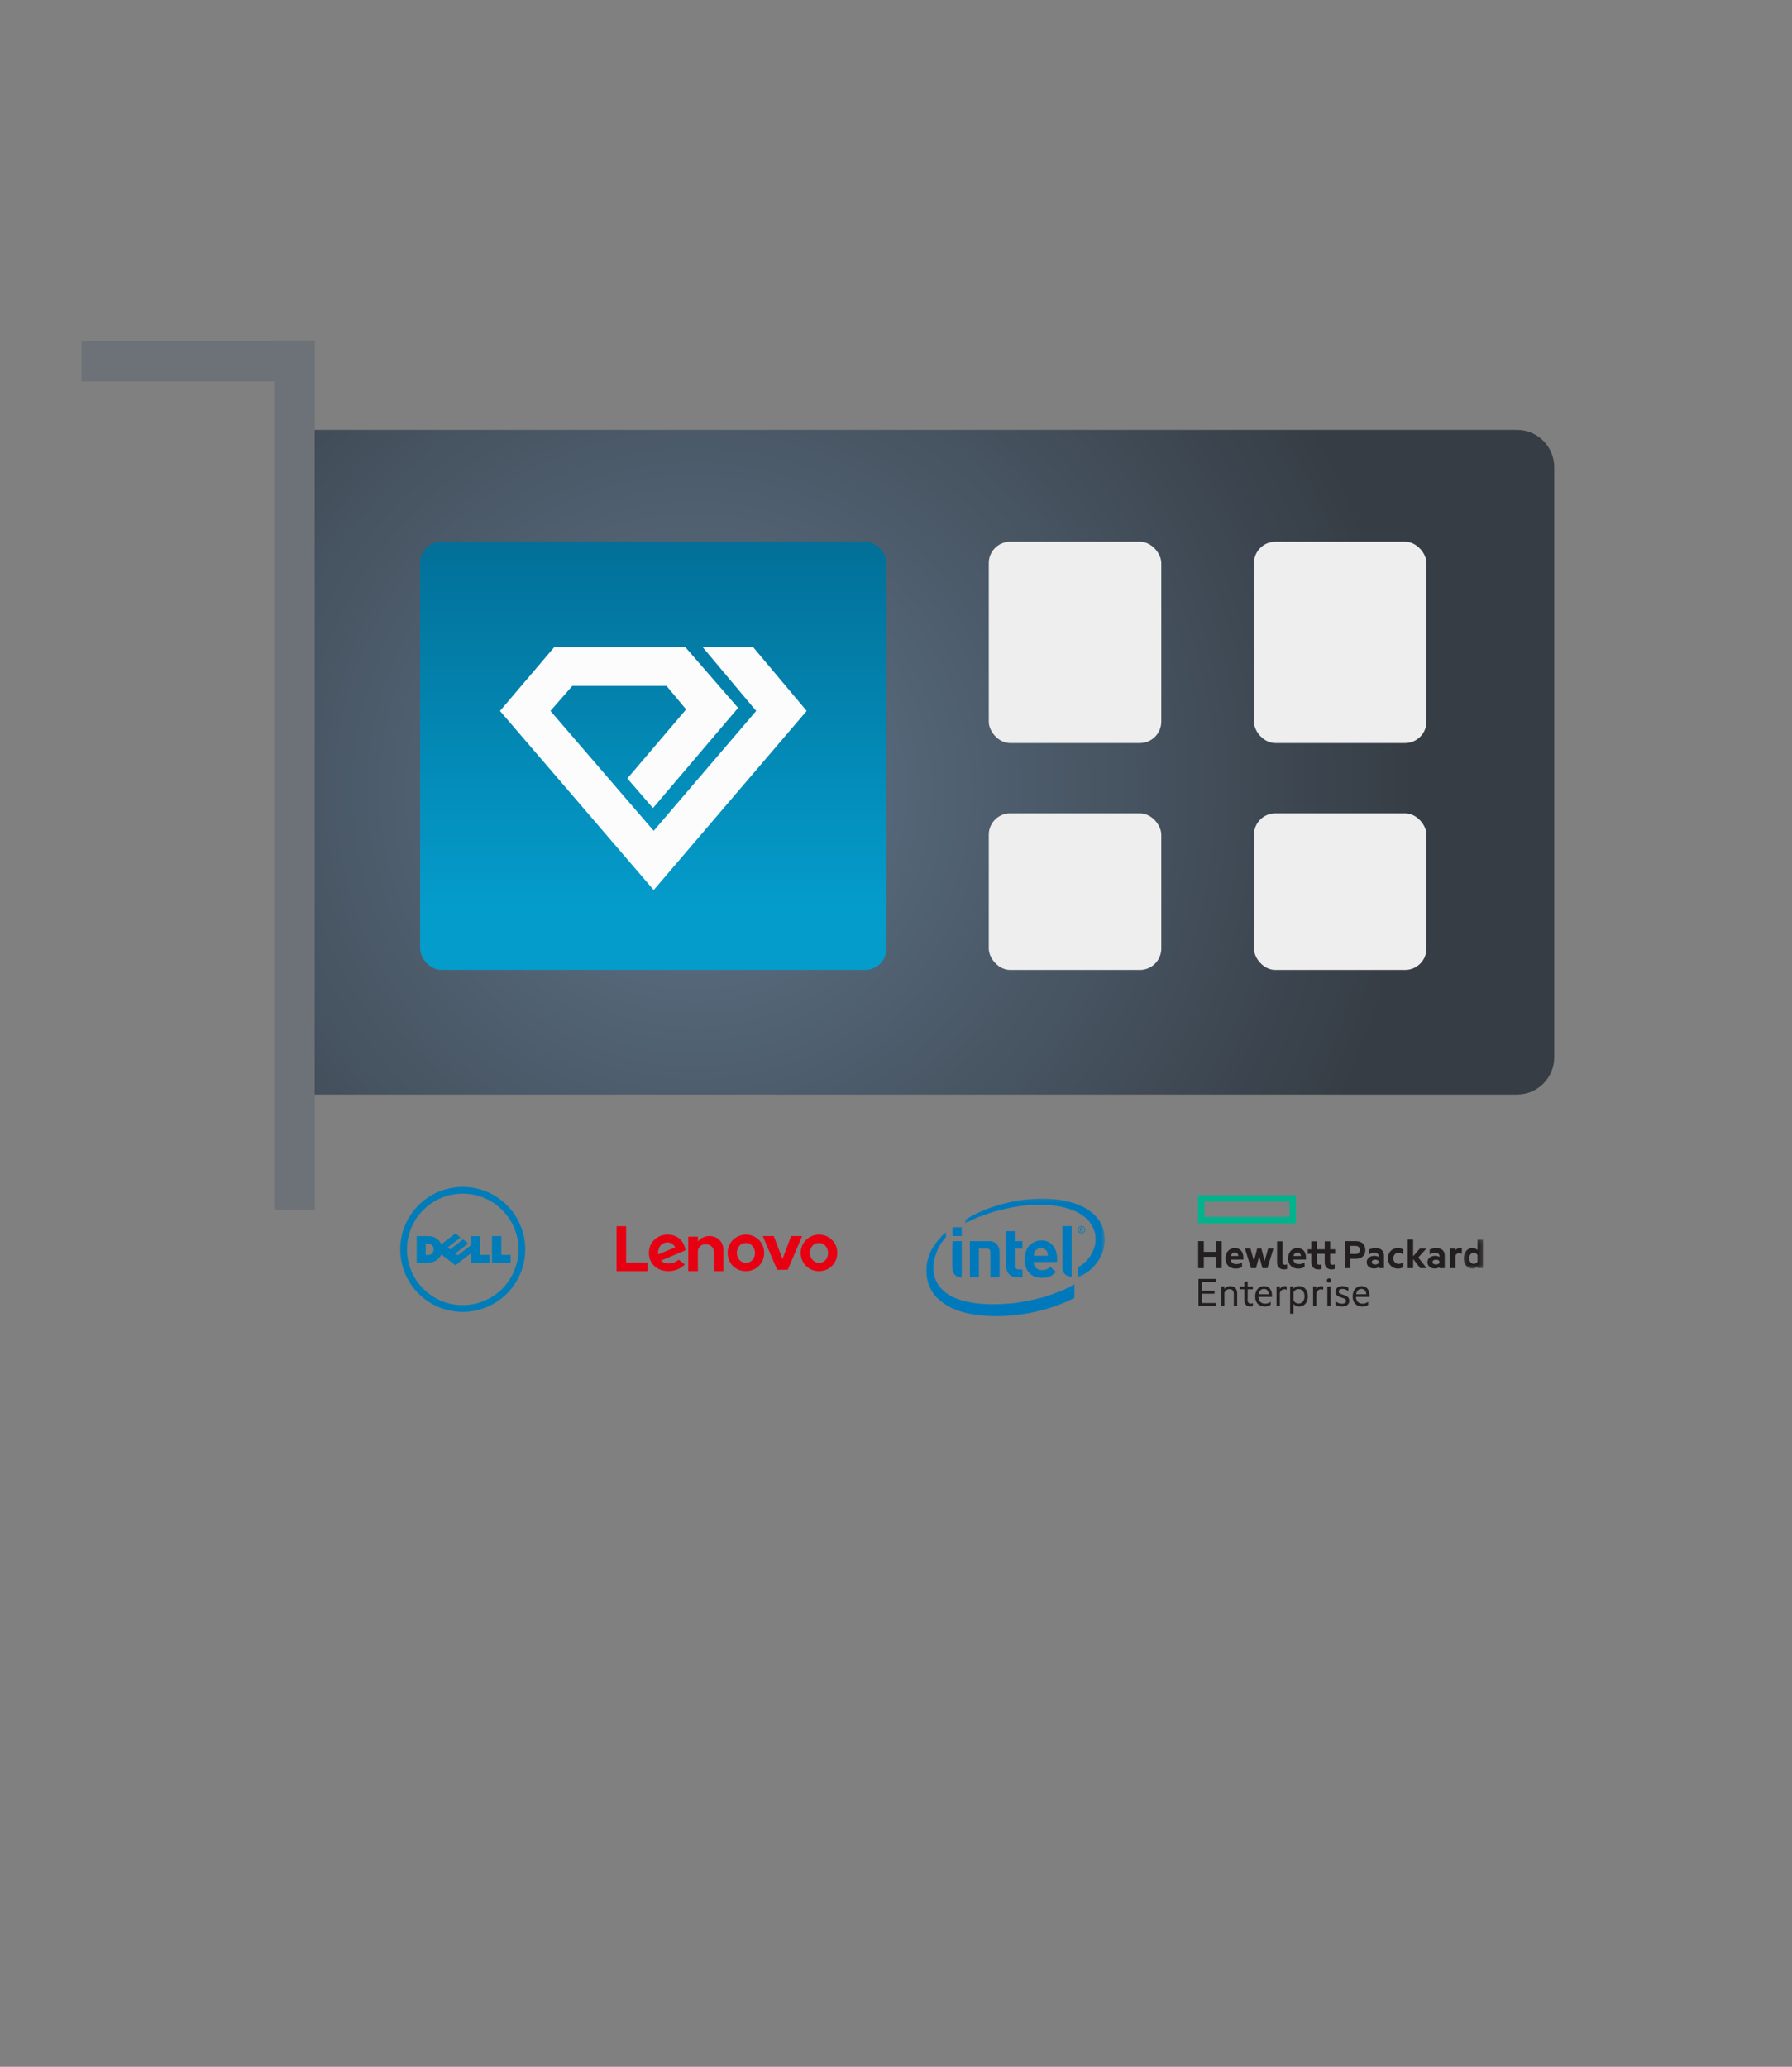 <?xml version="1.0" encoding="UTF-8"?> <svg xmlns="http://www.w3.org/2000/svg" xmlns:xlink="http://www.w3.org/1999/xlink" width="516px" height="595px" viewBox="0 0 516 595" version="1.1"><rect x="0" y="0" width="516" height="595" fill="#808080" stroke="none"/><title>diagram/5</title><defs><radialGradient cx="30.568%" cy="54.222%" fx="30.568%" fy="54.222%" r="108.732%" gradientTransform="translate(0.306,0.542),scale(0.536,1),translate(-0.306,-0.542)" id="radialGradient-1"><stop stop-color="#5F758A" offset="0%"></stop><stop stop-color="#363D45" offset="100%"></stop></radialGradient><linearGradient x1="50%" y1="-43.414%" x2="50%" y2="85.56%" id="linearGradient-2"><stop stop-color="#01597E" offset="0%"></stop><stop stop-color="#049CCB" offset="100%"></stop></linearGradient><polygon id="path-3" points="0.159 0.171 5.742 0.171 5.742 8.546 0.159 8.546"></polygon><polygon id="path-5" points="0.347 0.162 40.516 0.162 40.516 22.792 0.347 22.792"></polygon><polygon id="path-7" points="0 34.353 51.334 34.353 51.334 0.515 0 0.515"></polygon></defs><g id="diagram/5" stroke="none" stroke-width="1" fill="none" fill-rule="evenodd"><g id="Group-2" transform="translate(23, 98)"><g id="Group" fill-rule="nonzero"><polygon id="Combined-Shape" fill="#6D7278" points="67.614 -6.27492286e-13 67.614 250.216 55.939 250.216 55.939 11.817 0.46 11.818 0.46 0.215 55.939 0.214 55.939 -6.27492286e-13"></polygon><path d="M67.614,217.1 L413.828,217.1 C419.744,217.1 424.54,212.287 424.54,206.35 L424.54,36.507 C424.54,30.57 419.744,25.758 413.828,25.758 L67.614,25.758 L67.614,217.1 Z" id="Rectangle-4" fill="url(#radialGradient-1)"></path><rect id="Rectangle-Copy-30" fill="#EEEEEE" x="261.715" y="136.147" width="49.675" height="45.076" rx="6.16"></rect><rect id="Rectangle-Copy-31" fill="#EEEEEE" x="338.068" y="136.147" width="49.675" height="45.076" rx="6.16"></rect><rect id="Rectangle-Copy-37" fill="#EEEEEE" x="261.715" y="57.955" width="49.675" height="57.955" rx="6.16"></rect><rect id="Rectangle-Copy-38" fill="#EEEEEE" x="338.068" y="57.955" width="49.675" height="57.955" rx="6.16"></rect><rect id="Rectangle-Copy-27" fill="url(#linearGradient-2)" x="97.971" y="57.955" width="134.307" height="123.268" rx="6.16"></rect><polygon id="Fill-1-Copy-4" fill="#FCFCFC" points="179.337 88.312 194.743 106.664 165.233 141.184 135.506 106.664 141.799 99.454 168.922 99.454 174.563 106.227 157.639 126.109 165.016 134.629 189.535 105.79 174.346 88.312 136.591 88.312 120.969 106.664 165.233 158.225 209.28 106.664 193.875 88.312"></polygon></g><g id="HPE-logo" transform="translate(321.97, 245.893)"><path d="M28.193,0.192 L28.193,8.294 L0,8.294 L0,0.192 L28.193,0.192 Z M26.34,2.045 L1.853,2.045 L1.853,6.441 L26.34,6.441 L26.34,2.045 Z" id="Fill-1" fill="#00B38D" fill-rule="nonzero"></path><polygon id="Fill-2" fill="#231F20" fill-rule="nonzero" points="5.193 13.4 5.193 16.496 1.666 16.496 1.666 13.4 0.041 13.4 0.041 21.19 1.666 21.19 1.666 17.917 5.193 17.917 5.193 21.19 6.817 21.19 6.817 13.4"></polygon><g id="Group-45" transform="translate(0, 12.579)"><path d="M9.456,5.109 L11.6,5.109 C11.562,4.5 11.22,4.069 10.598,4.069 C10.078,4.069 9.633,4.399 9.456,5.109 L9.456,5.109 Z M9.405,6.137 C9.532,7.063 10.205,7.444 11.042,7.444 C11.663,7.444 12.108,7.304 12.666,6.949 L12.666,8.243 C12.196,8.586 11.562,8.738 10.801,8.738 C9.075,8.738 7.895,7.621 7.895,5.82 C7.895,4.043 9.012,2.813 10.56,2.813 C12.209,2.813 13.059,3.954 13.059,5.629 L13.059,6.137 L9.405,6.137 Z" id="Fill-3" fill="#231F20" fill-rule="nonzero"></path><polygon id="Fill-5" fill="#231F20" fill-rule="nonzero" points="19.175 6.555 20.19 2.939 21.713 2.939 19.987 8.611 18.54 8.611 17.614 5.134 16.688 8.611 15.242 8.611 13.516 2.939 15.089 2.939 16.104 6.555 17.031 2.939 18.236 2.939"></polygon><path d="M27.481,5.109 L29.625,5.109 C29.587,4.5 29.245,4.069 28.623,4.069 C28.103,4.069 27.659,4.399 27.481,5.109 L27.481,5.109 Z M27.43,6.137 C27.557,7.063 28.23,7.444 29.067,7.444 C29.689,7.444 30.133,7.304 30.691,6.949 L30.691,8.243 C30.222,8.586 29.587,8.738 28.826,8.738 C27.101,8.738 25.92,7.621 25.92,5.82 C25.92,4.043 27.037,2.813 28.585,2.813 C30.234,2.813 31.085,3.954 31.085,5.629 L31.085,6.137 L27.43,6.137 Z" id="Fill-7" fill="#231F20" fill-rule="nonzero"></path><path d="M45.331,2.203 L43.872,2.203 L43.872,4.525 L45.331,4.525 C46.168,4.525 46.575,4.043 46.575,3.371 C46.575,2.673 46.168,2.203 45.331,2.203 L45.331,2.203 Z M43.872,5.909 L43.872,8.611 L42.261,8.611 L42.261,0.821 L45.433,0.821 C47.082,0.821 48.173,1.709 48.173,3.371 C48.173,5.02 47.082,5.909 45.433,5.909 L43.872,5.909 Z" id="Fill-9" fill="#231F20" fill-rule="nonzero"></path><path d="M52.03,6.657 C51.891,6.353 51.472,6.162 51.028,6.162 C50.533,6.162 50.026,6.378 50.026,6.86 C50.026,7.355 50.533,7.558 51.028,7.558 C51.472,7.558 51.891,7.367 52.03,7.063 L52.03,6.657 Z M52.03,5.071 C52.03,4.525 51.561,4.183 50.762,4.183 C50.191,4.183 49.658,4.348 49.214,4.64 L49.214,3.282 C49.62,3.028 50.356,2.813 51.104,2.813 C52.665,2.813 53.541,3.612 53.541,4.995 L53.541,8.611 L52.03,8.611 L52.03,8.306 C51.84,8.497 51.282,8.713 50.66,8.713 C49.518,8.713 48.567,8.053 48.567,6.873 C48.567,5.794 49.518,5.058 50.762,5.058 C51.257,5.058 51.802,5.223 52.03,5.388 L52.03,5.071 Z" id="Fill-11" fill="#231F20" fill-rule="nonzero"></path><path d="M57.552,2.813 C58.123,2.813 58.681,2.939 59.087,3.257 L59.087,4.69 C58.707,4.348 58.25,4.183 57.742,4.183 C56.905,4.183 56.245,4.767 56.245,5.781 C56.245,6.784 56.905,7.38 57.742,7.38 C58.25,7.38 58.707,7.203 59.087,6.873 L59.087,8.294 C58.681,8.611 58.123,8.738 57.552,8.738 C55.94,8.738 54.684,7.596 54.684,5.781 C54.684,3.954 55.94,2.813 57.552,2.813" id="Fill-13" fill="#231F20" fill-rule="nonzero"></path><polygon id="Fill-15" fill="#231F20" fill-rule="nonzero" points="65.827 8.611 63.987 8.611 61.944 5.997 61.944 8.611 60.371 8.611 60.371 0.364 61.944 0.364 61.944 5.185 63.885 2.94 65.776 2.94 63.416 5.54"></polygon><path d="M69.519,6.657 C69.379,6.353 68.961,6.162 68.517,6.162 C68.022,6.162 67.514,6.378 67.514,6.86 C67.514,7.355 68.022,7.558 68.517,7.558 C68.961,7.558 69.379,7.367 69.519,7.063 L69.519,6.657 Z M69.519,5.071 C69.519,4.525 69.05,4.183 68.25,4.183 C67.679,4.183 67.146,4.348 66.702,4.64 L66.702,3.282 C67.108,3.028 67.844,2.813 68.593,2.813 C70.153,2.813 71.029,3.612 71.029,4.995 L71.029,8.611 L69.519,8.611 L69.519,8.306 C69.329,8.497 68.77,8.713 68.149,8.713 C67.007,8.713 66.055,8.053 66.055,6.873 C66.055,5.794 67.007,5.058 68.25,5.058 C68.745,5.058 69.291,5.223 69.519,5.388 L69.519,5.071 Z" id="Fill-17" fill="#231F20" fill-rule="nonzero"></path><path d="M75.967,4.487 C75.751,4.36 75.472,4.297 75.18,4.297 C74.647,4.297 74.216,4.576 74.102,5.096 L74.102,8.611 L72.528,8.611 L72.528,2.939 L74.102,2.939 L74.102,3.498 C74.343,3.092 74.812,2.813 75.37,2.813 C75.637,2.813 75.878,2.863 75.967,2.914 L75.967,4.487 Z" id="Fill-19" fill="#231F20" fill-rule="nonzero"></path><g id="Fill-21-Clipped" transform="translate(76.328, 0.192)"><mask id="mask-4" fill="white"><use xlink:href="#path-3"></use></mask><g id="path-3"></g><path d="M4.156,4.65 C3.978,4.27 3.547,3.99 3.09,3.99 C2.24,3.99 1.733,4.676 1.733,5.589 C1.733,6.49 2.24,7.175 3.09,7.175 C3.56,7.175 3.978,6.909 4.156,6.515 L4.156,4.65 Z M4.156,7.949 C3.902,8.254 3.344,8.546 2.735,8.546 C1.085,8.546 0.159,7.213 0.159,5.589 C0.159,3.965 1.085,2.62 2.735,2.62 C3.344,2.62 3.902,2.912 4.156,3.217 L4.156,0.171 L5.742,0.171 L5.742,8.419 L4.156,8.419 L4.156,7.949 Z" id="Fill-21" fill="#231F20" fill-rule="nonzero" mask="url(#mask-4)"></path></g><path d="M25.077,7.643 C24.603,7.643 24.314,7.384 24.305,6.881 L24.328,6.881 L24.328,0.876 L22.755,0.876 L22.755,6.496 L22.755,6.881 L22.755,6.958 C22.755,8.24 23.554,8.976 24.76,8.976 C25.128,8.976 25.407,8.925 25.635,8.823 L25.635,7.491 C25.47,7.605 25.267,7.643 25.077,7.643" id="Fill-24" fill="#231F20" fill-rule="nonzero"></path><path d="M38.043,4.465 L39.475,4.465 L39.475,3.184 L38.043,3.184 L38.043,0.876 L36.47,0.876 L36.47,3.184 L34.198,3.184 L34.198,0.876 L32.624,0.876 L32.624,3.184 L31.592,3.184 L31.592,4.465 L32.624,4.465 L32.624,6.496 L32.624,6.881 L32.624,6.958 C32.624,8.24 33.424,8.976 34.629,8.976 C34.997,8.976 35.276,8.925 35.505,8.823 L35.505,7.491 C35.34,7.605 35.137,7.643 34.947,7.643 C34.472,7.643 34.184,7.384 34.174,6.881 L34.198,6.881 L34.198,4.465 L36.47,4.465 L36.47,6.496 L36.47,6.881 L36.47,6.958 C36.47,8.24 37.269,8.976 38.474,8.976 C38.842,8.976 39.122,8.925 39.35,8.823 L39.35,7.491 C39.185,7.605 38.982,7.643 38.792,7.643 C38.317,7.643 38.029,7.384 38.019,6.881 L38.043,6.881 L38.043,4.465 Z" id="Fill-26" fill="#231F20" fill-rule="nonzero"></path><polygon id="Fill-28" fill="#231F20" fill-rule="nonzero" points="5.129 11.702 5.129 12.597 1.127 12.597 1.127 15.077 4.758 15.077 4.758 15.972 1.127 15.972 1.127 18.644 5.129 18.644 5.129 19.552 0.13 19.552 0.13 11.702"></polygon><path d="M6.638,13.876 L7.596,13.876 L7.596,14.592 C7.929,14.144 8.542,13.761 9.271,13.761 C10.563,13.761 11.266,14.592 11.266,15.832 L11.266,19.552 L10.294,19.552 L10.294,15.985 C10.294,15.193 9.898,14.643 9.041,14.643 C8.376,14.643 7.801,15.09 7.596,15.704 L7.596,19.552 L6.638,19.552 L6.638,13.876 Z" id="Fill-30" fill="#231F20" fill-rule="nonzero"></path><path d="M17.441,16.126 L20.369,16.126 C20.331,15.295 19.909,14.579 18.988,14.579 C18.234,14.579 17.62,15.077 17.441,16.126 L17.441,16.126 Z M17.39,16.88 C17.429,18.197 18.259,18.823 19.295,18.823 C19.934,18.823 20.395,18.67 20.906,18.286 L20.906,19.169 C20.446,19.527 19.858,19.667 19.18,19.667 C17.543,19.667 16.444,18.555 16.444,16.765 C16.444,15.001 17.467,13.761 18.975,13.761 C20.51,13.761 21.302,14.873 21.302,16.535 L21.302,16.88 L17.39,16.88 Z" id="Fill-32" fill="#231F20" fill-rule="nonzero"></path><path d="M25.521,14.834 C25.368,14.732 25.125,14.681 24.882,14.681 C24.281,14.681 23.757,15.077 23.565,15.742 L23.565,19.552 L22.607,19.552 L22.607,13.876 L23.565,13.876 L23.565,14.617 C23.808,14.131 24.345,13.761 24.972,13.761 C25.215,13.761 25.419,13.799 25.521,13.85 L25.521,14.834 Z" id="Fill-34" fill="#231F20" fill-rule="nonzero"></path><path d="M27.477,17.865 C27.771,18.453 28.334,18.798 28.934,18.798 C30.021,18.798 30.661,17.916 30.661,16.714 C30.661,15.512 30.021,14.63 28.934,14.63 C28.334,14.63 27.771,14.975 27.477,15.563 L27.477,17.865 Z M27.477,21.726 L26.518,21.726 L26.518,13.876 L27.477,13.876 L27.477,14.54 C27.771,14.131 28.372,13.761 29.075,13.761 C30.75,13.761 31.632,15.141 31.632,16.714 C31.632,18.286 30.75,19.667 29.075,19.667 C28.372,19.667 27.771,19.296 27.477,18.887 L27.477,21.726 Z" id="Fill-36" fill="#231F20" fill-rule="nonzero"></path><path d="M36.044,14.834 C35.89,14.732 35.647,14.681 35.405,14.681 C34.804,14.681 34.279,15.077 34.088,15.742 L34.088,19.552 L33.129,19.552 L33.129,13.876 L34.088,13.876 L34.088,14.617 C34.331,14.131 34.868,13.761 35.494,13.761 C35.737,13.761 35.942,13.799 36.044,13.85 L36.044,14.834 Z" id="Fill-38" fill="#231F20" fill-rule="nonzero"></path><path d="M37.233,19.552 L38.192,19.552 L38.192,13.876 L37.233,13.876 L37.233,19.552 Z M37.706,12.776 C37.374,12.776 37.092,12.495 37.092,12.162 C37.092,11.817 37.374,11.549 37.706,11.549 C38.051,11.549 38.332,11.817 38.332,12.162 C38.332,12.495 38.051,12.776 37.706,12.776 L37.706,12.776 Z" id="Fill-40" fill="#231F20" fill-rule="nonzero"></path><path d="M39.573,18.082 C40.097,18.568 40.749,18.849 41.439,18.849 C42.066,18.849 42.615,18.619 42.615,18.056 C42.615,17.634 42.296,17.404 41.797,17.238 L41.017,16.97 C40.161,16.688 39.585,16.279 39.585,15.359 C39.585,14.361 40.468,13.761 41.593,13.761 C42.232,13.761 42.82,13.94 43.28,14.259 L43.28,15.257 C42.807,14.86 42.283,14.579 41.593,14.579 C41.005,14.579 40.519,14.834 40.519,15.32 C40.519,15.78 40.826,15.934 41.362,16.126 L42.232,16.42 C43.088,16.714 43.562,17.213 43.562,18.018 C43.562,19.066 42.628,19.667 41.439,19.667 C40.698,19.667 39.994,19.437 39.573,19.105 L39.573,18.082 Z" id="Fill-42" fill="#231F20" fill-rule="nonzero"></path><path d="M45.518,16.126 L48.445,16.126 C48.407,15.295 47.985,14.579 47.065,14.579 C46.31,14.579 45.697,15.077 45.518,16.126 L45.518,16.126 Z M45.466,16.88 C45.505,18.197 46.336,18.823 47.371,18.823 C48.011,18.823 48.471,18.67 48.982,18.286 L48.982,19.169 C48.522,19.527 47.934,19.667 47.256,19.667 C45.62,19.667 44.52,18.555 44.52,16.765 C44.52,15.001 45.543,13.761 47.052,13.761 C48.586,13.761 49.379,14.873 49.379,16.535 L49.379,16.88 L45.466,16.88 Z" id="Fill-43" fill="#231F20" fill-rule="nonzero"></path><path d="M15.198,18.823 C14.636,18.823 14.265,18.466 14.265,17.788 L14.265,17.297 L14.289,17.297 L14.289,14.687 L15.795,14.687 L15.795,13.886 L14.289,13.886 L14.289,12.476 L13.319,12.476 L13.319,13.886 L12.014,13.886 L12.014,14.687 L13.319,14.687 L13.319,17.297 L13.319,17.865 C13.319,19.003 14.06,19.667 15.058,19.667 C15.365,19.667 15.582,19.629 15.799,19.54 L15.799,18.67 C15.62,18.785 15.403,18.823 15.198,18.823" id="Fill-44" fill="#231F20" fill-rule="nonzero"></path></g></g><g id="Dell_Logo-Copy" transform="translate(91.991, 242.857)" fill="#007DB8" fill-rule="nonzero"><g id="g3460" transform="translate(18.398, 18.668) scale(-1, 1) rotate(-180) translate(-18.398, -18.668) translate(0, 0.27)"><path d="M18.255,34.297 C13.824,34.297 9.811,32.5 6.906,29.592 C3.999,26.691 2.203,22.676 2.203,18.243 C2.203,13.813 3.999,9.801 6.906,6.899 C9.811,3.996 13.824,2.195 18.255,2.195 C22.687,2.195 26.702,3.996 29.603,6.899 C32.508,9.801 34.3,13.813 34.3,18.243 C34.3,22.676 32.508,26.691 29.603,29.592 C26.702,32.5 22.687,34.297 18.255,34.297 M18.255,36.242 C28.193,36.242 36.25,28.183 36.25,18.243 C36.25,8.306 28.193,0.249 18.255,0.249 C8.318,0.249 0.257,8.306 0.257,18.243 C0.257,28.183 8.318,36.242 18.255,36.242" id="path3462"></path></g><g id="g3464" transform="translate(18.696, 18.649) scale(-1, 1) rotate(-180) translate(-18.696, -18.649) translate(4.898, 13.59)"><path d="M4.969,4.898 C4.969,5.929 4.274,6.515 3.291,6.515 L2.689,6.515 L2.689,3.279 L3.274,3.279 C4.188,3.279 4.969,3.768 4.969,4.898 M15.673,3.733 L11.24,0.292 L7.188,3.436 C6.604,2.052 5.191,1.091 3.564,1.091 L0.096,1.091 L0.096,8.705 L3.564,8.705 C5.382,8.705 6.692,7.565 7.187,6.351 L11.24,9.492 L12.741,8.328 L9.027,5.45 L9.741,4.899 L13.454,7.775 L14.957,6.614 L11.243,3.733 L11.956,3.181 L15.673,6.063 L15.673,8.705 L18.368,8.705 L18.368,3.313 L21.056,3.313 L21.056,1.081 L15.673,1.081 L15.673,3.733 Z M24.47,3.312 L27.157,3.312 L27.157,1.081 L21.772,1.081 L21.772,8.705 L24.47,8.705 L24.47,3.312 Z" id="path3466"></path></g></g><g id="Lenovo-logo-vector-01" transform="translate(154.545, 255)" fill="#E60012" fill-rule="nonzero"><path d="M26.671,2.833 C25.509,2.833 24.195,3.368 23.404,4.42 L23.404,4.42 L23.404,4.42 L23.404,3 L20.643,3 L20.643,12.952 L23.404,12.952 L23.404,7.292 C23.404,6.273 24.195,5.188 25.677,5.188 C26.822,5.188 28.001,5.973 28.001,7.292 L28.001,12.952 L30.762,12.952 L30.762,6.791 C30.745,4.503 29.095,2.833 26.671,2.833" id="XMLID_23_"></path><polygon id="XMLID_27_" points="50.265 2.833 47.762 9.451 45.258 2.833 42.095 2.833 46.24 12.548 49.284 12.548 53.429 2.833"></polygon><path d="M12.558,5.675 C13.032,5.042 13.776,4.667 14.69,4.667 C15.688,4.667 16.449,5.247 16.839,6.085 L12,8.118 C11.864,7.058 12.135,6.255 12.558,5.675 M17.888,9.655 C16.72,10.526 16.06,10.731 14.994,10.731 C14.03,10.731 13.286,10.424 12.761,9.911 L19.833,6.939 C19.681,5.828 19.258,4.855 18.632,4.103 C17.702,3.009 16.331,2.429 14.656,2.429 C11.611,2.429 9.31,4.701 9.31,7.69 C9.31,10.766 11.611,12.952 14.961,12.952 C16.839,12.952 18.75,12.064 19.647,11.005 L17.888,9.655 Z" id="XMLID_30_"></path><polygon id="XMLID_31_" points="8.905 10.442 2.748 10.442 2.748 0 0 0 0 12.952 8.905 12.952"></polygon><path d="M58.269,4.82 C56.773,4.82 55.671,5.999 55.671,7.69 C55.671,9.296 56.822,10.561 58.302,10.561 C59.799,10.561 60.9,9.348 60.9,7.69 C60.9,6.085 59.733,4.82 58.269,4.82 M58.269,12.952 C55.326,12.952 53.024,10.68 53.024,7.69 C53.024,4.735 55.342,2.429 58.302,2.429 C61.246,2.429 63.548,4.701 63.548,7.69 C63.548,10.646 61.229,12.952 58.269,12.952" id="XMLID_34_"></path><path d="M37.222,4.82 C35.725,4.82 34.624,5.999 34.624,7.69 C34.624,9.296 35.775,10.561 37.255,10.561 C38.751,10.561 39.853,9.348 39.853,7.69 C39.853,6.085 38.685,4.82 37.222,4.82 M37.222,12.952 C34.278,12.952 31.976,10.68 31.976,7.69 C31.976,4.735 34.295,2.429 37.255,2.429 C40.198,2.429 42.5,4.701 42.5,7.69 C42.5,10.646 40.181,12.952 37.222,12.952" id="XMLID_38_"></path></g><g id="Group-19" transform="translate(243.777, 246.537)"><path d="M0,20.365 L0,21.733 C0,24.149 0.958,26.296 1.933,27.757 C3.037,29.412 4.509,30.39 6.194,31.453 C7.524,32.291 10.21,33.221 12.024,33.58 C14.261,34.022 16.518,34.353 19.207,34.353 L20.533,34.353 C28.8,34.353 37.2,31.953 42.607,29.091 L42.607,25.199 C41.144,25.973 39.343,26.995 37.653,27.517 C37.294,27.628 36.729,27.873 36.352,28.013 C35.889,28.184 35.435,28.296 34.976,28.476 C34.291,28.746 32.908,29.115 32.143,29.28 C31.159,29.491 30.224,29.758 29.193,29.965 C28.129,30.178 27.182,30.292 26.078,30.486 C25.056,30.666 23.847,30.727 22.758,30.803 C21.62,30.881 20.439,30.931 19.207,30.931 L18.951,30.931 C14.567,30.931 10.385,30.242 7.458,28.778 C4.643,27.37 2.011,24.759 2.011,20.578 L2.011,20.194 C2.011,18.227 2.614,16.715 3.183,15.291 C3.432,14.666 3.902,13.869 4.261,13.332 C4.485,12.996 4.667,12.752 4.902,12.433 C5.112,12.147 5.439,11.84 5.604,11.595 L5.604,10.226 C4.922,10.683 4.205,11.581 3.627,12.184 C2.97,12.868 2.483,13.631 1.942,14.435 C1.139,15.629 0,18.408 0,20.365" id="Fill-1" fill="#0079BC"></path><g id="Group-5" transform="translate(10.818, 0.353)"><mask id="mask-6" fill="white"><use xlink:href="#path-5"></use></mask><g id="Clip-4"></g><path d="M40.516,12.611 L40.516,11.37 C40.502,11.347 40.317,9.982 40.286,9.804 C40.205,9.357 40.042,8.786 39.888,8.405 C39.502,7.454 39.18,6.812 38.603,6.054 C37.535,4.651 36.262,3.637 34.67,2.757 C31.748,1.141 27.302,0.162 22.763,0.162 L22.378,0.162 C17.695,0.162 13.822,0.941 10.161,1.976 C9.194,2.249 8.407,2.532 7.507,2.83 C6.762,3.077 5.669,3.49 4.995,3.826 C4.195,4.223 3.397,4.565 2.614,4.953 C2.199,5.158 0.607,6.134 0.347,6.194 L0.347,7.221 C0.7,7.138 2,6.42 2.5,6.208 C3.193,5.913 4.063,5.475 4.762,5.261 C5.078,5.164 5.601,4.966 5.915,4.832 C6.297,4.67 6.696,4.571 7.101,4.434 C7.873,4.176 8.736,3.884 9.553,3.679 C11.313,3.237 12.864,2.879 14.789,2.54 C16.428,2.251 18.736,1.959 20.582,1.959 L22.506,1.959 C26.254,1.959 30.312,2.82 32.716,4.155 C34.174,4.966 35.155,5.648 36.161,6.914 C36.919,7.867 37.864,9.77 37.864,11.456 L37.864,12.183 C37.864,13.96 36.941,15.87 36.17,16.906 C35.703,17.534 35.241,18.094 34.667,18.611 C34.388,18.862 33.086,19.896 32.773,19.969 L32.773,22.792 C33.377,22.742 35.191,21.573 35.657,21.227 C36.516,20.588 37.286,19.853 37.942,19.02 C38.688,18.073 39.089,17.378 39.632,16.218 C39.878,15.693 40.019,15.154 40.199,14.56 C40.271,14.319 40.511,12.619 40.516,12.611" id="Fill-3" fill="#0079BC" mask="url(#mask-6)"></path></g><path d="M30.929,16.686 L30.929,16.985 L34.95,16.985 L34.95,16.771 C34.95,15.709 34.186,14.76 33.068,14.76 L32.854,14.76 C31.869,14.76 30.929,15.721 30.929,16.686 M28.277,17.712 L28.277,18.225 C28.277,21.167 30.081,23.316 33.025,23.316 L33.581,23.316 C34.473,23.316 35.109,23.1 35.747,22.829 C36.441,22.535 36.794,22.031 37.314,21.679 L35.635,20.108 C35.304,20.602 34.387,21.092 33.538,21.092 L33.068,21.092 C31.954,21.092 30.929,20.145 30.929,19.081 L30.929,18.782 L37.602,18.782 L37.602,17.627 C37.602,16.266 37.116,14.956 36.521,14.173 C35.957,13.431 34.812,12.579 33.538,12.579 L32.725,12.579 C31.38,12.579 30.163,13.423 29.505,14.151 C28.835,14.892 28.277,16.306 28.277,17.712" id="Fill-6" fill="#0079BC"></path><path d="M12.491,23.145 L15.1,23.145 L15.1,14.889 L17.454,14.889 C17.972,14.889 18.395,15.29 18.395,15.787 L18.395,23.145 L21.047,23.145 L21.047,15.83 C21.047,14.094 19.866,12.75 18.138,12.75 L12.491,12.75 L12.491,23.145 Z" id="Fill-8" fill="#0079BC"></path><path d="M22.972,20.065 C22.972,21.822 24.114,23.145 25.838,23.145 L27.635,23.145 L27.635,20.92 L26.309,20.92 C25.916,20.92 25.625,20.466 25.625,20.065 L25.625,14.889 L27.635,14.889 L27.635,12.75 L25.625,12.75 L25.625,9.884 L22.972,9.884 L22.972,20.065 Z" id="Fill-10" fill="#0079BC"></path><path d="M39.142,20.621 C39.142,21.331 39.573,21.975 39.944,22.344 C40.143,22.542 40.458,22.705 40.75,22.821 C41.159,22.984 41.37,22.961 41.794,23.059 L41.794,8.429 L39.142,8.429 L39.142,20.621 Z" id="Fill-12" fill="#0079BC"></path><path d="M7.433,15.188 L7.443,20.365 C7.443,22.118 8.472,23.236 10.138,23.273 L10.138,12.75 L7.496,12.75 L7.433,15.188 Z" id="Fill-14" fill="#0079BC"></path><mask id="mask-8" fill="white"><use xlink:href="#path-7"></use></mask><g id="Clip-17"></g><polygon id="Fill-16" fill="#0079BC" mask="url(#mask-8)" points="7.486 11.296 10.138 11.296 10.138 8.771 7.486 8.771"></polygon><path d="M44.375,9.424 L44.599,9.424 C44.706,9.424 44.778,9.407 44.817,9.376 C44.857,9.344 44.876,9.302 44.876,9.249 C44.876,9.216 44.866,9.185 44.847,9.158 C44.829,9.132 44.803,9.112 44.77,9.099 C44.736,9.085 44.674,9.079 44.585,9.079 L44.375,9.079 L44.375,9.424 Z M44.191,10.067 L44.191,8.924 L44.583,8.924 C44.717,8.924 44.814,8.935 44.875,8.956 C44.935,8.977 44.982,9.014 45.018,9.066 C45.053,9.119 45.071,9.175 45.071,9.234 C45.071,9.317 45.042,9.39 44.982,9.452 C44.923,9.514 44.843,9.549 44.745,9.556 C44.785,9.573 44.817,9.593 44.842,9.617 C44.888,9.661 44.944,9.737 45.011,9.843 L45.15,10.067 L44.925,10.067 L44.824,9.887 C44.744,9.745 44.68,9.656 44.631,9.621 C44.597,9.594 44.548,9.582 44.483,9.582 L44.375,9.582 L44.375,10.067 L44.191,10.067 Z M44.656,8.594 C44.507,8.594 44.362,8.632 44.22,8.708 C44.08,8.785 43.969,8.894 43.889,9.036 C43.809,9.178 43.769,9.326 43.769,9.48 C43.769,9.633 43.809,9.779 43.887,9.919 C43.966,10.06 44.075,10.169 44.215,10.248 C44.357,10.326 44.503,10.366 44.656,10.366 C44.809,10.366 44.956,10.326 45.097,10.248 C45.238,10.169 45.347,10.06 45.424,9.919 C45.503,9.779 45.541,9.633 45.541,9.48 C45.541,9.326 45.502,9.178 45.423,9.036 C45.343,8.894 45.233,8.785 45.091,8.708 C44.949,8.632 44.805,8.594 44.656,8.594 L44.656,8.594 Z M44.656,8.417 C44.835,8.417 45.009,8.463 45.179,8.555 C45.349,8.646 45.481,8.777 45.575,8.947 C45.67,9.117 45.717,9.295 45.717,9.48 C45.717,9.663 45.671,9.839 45.577,10.008 C45.484,10.177 45.353,10.308 45.185,10.401 C45.016,10.495 44.84,10.541 44.656,10.541 C44.472,10.541 44.296,10.495 44.128,10.401 C43.959,10.308 43.828,10.177 43.735,10.008 C43.64,9.839 43.593,9.663 43.593,9.48 C43.593,9.295 43.641,9.117 43.737,8.947 C43.831,8.777 43.964,8.646 44.134,8.555 C44.303,8.463 44.478,8.417 44.656,8.417 L44.656,8.417 Z" id="Fill-18" fill="#0079BC" mask="url(#mask-8)"></path></g></g></g></svg> 